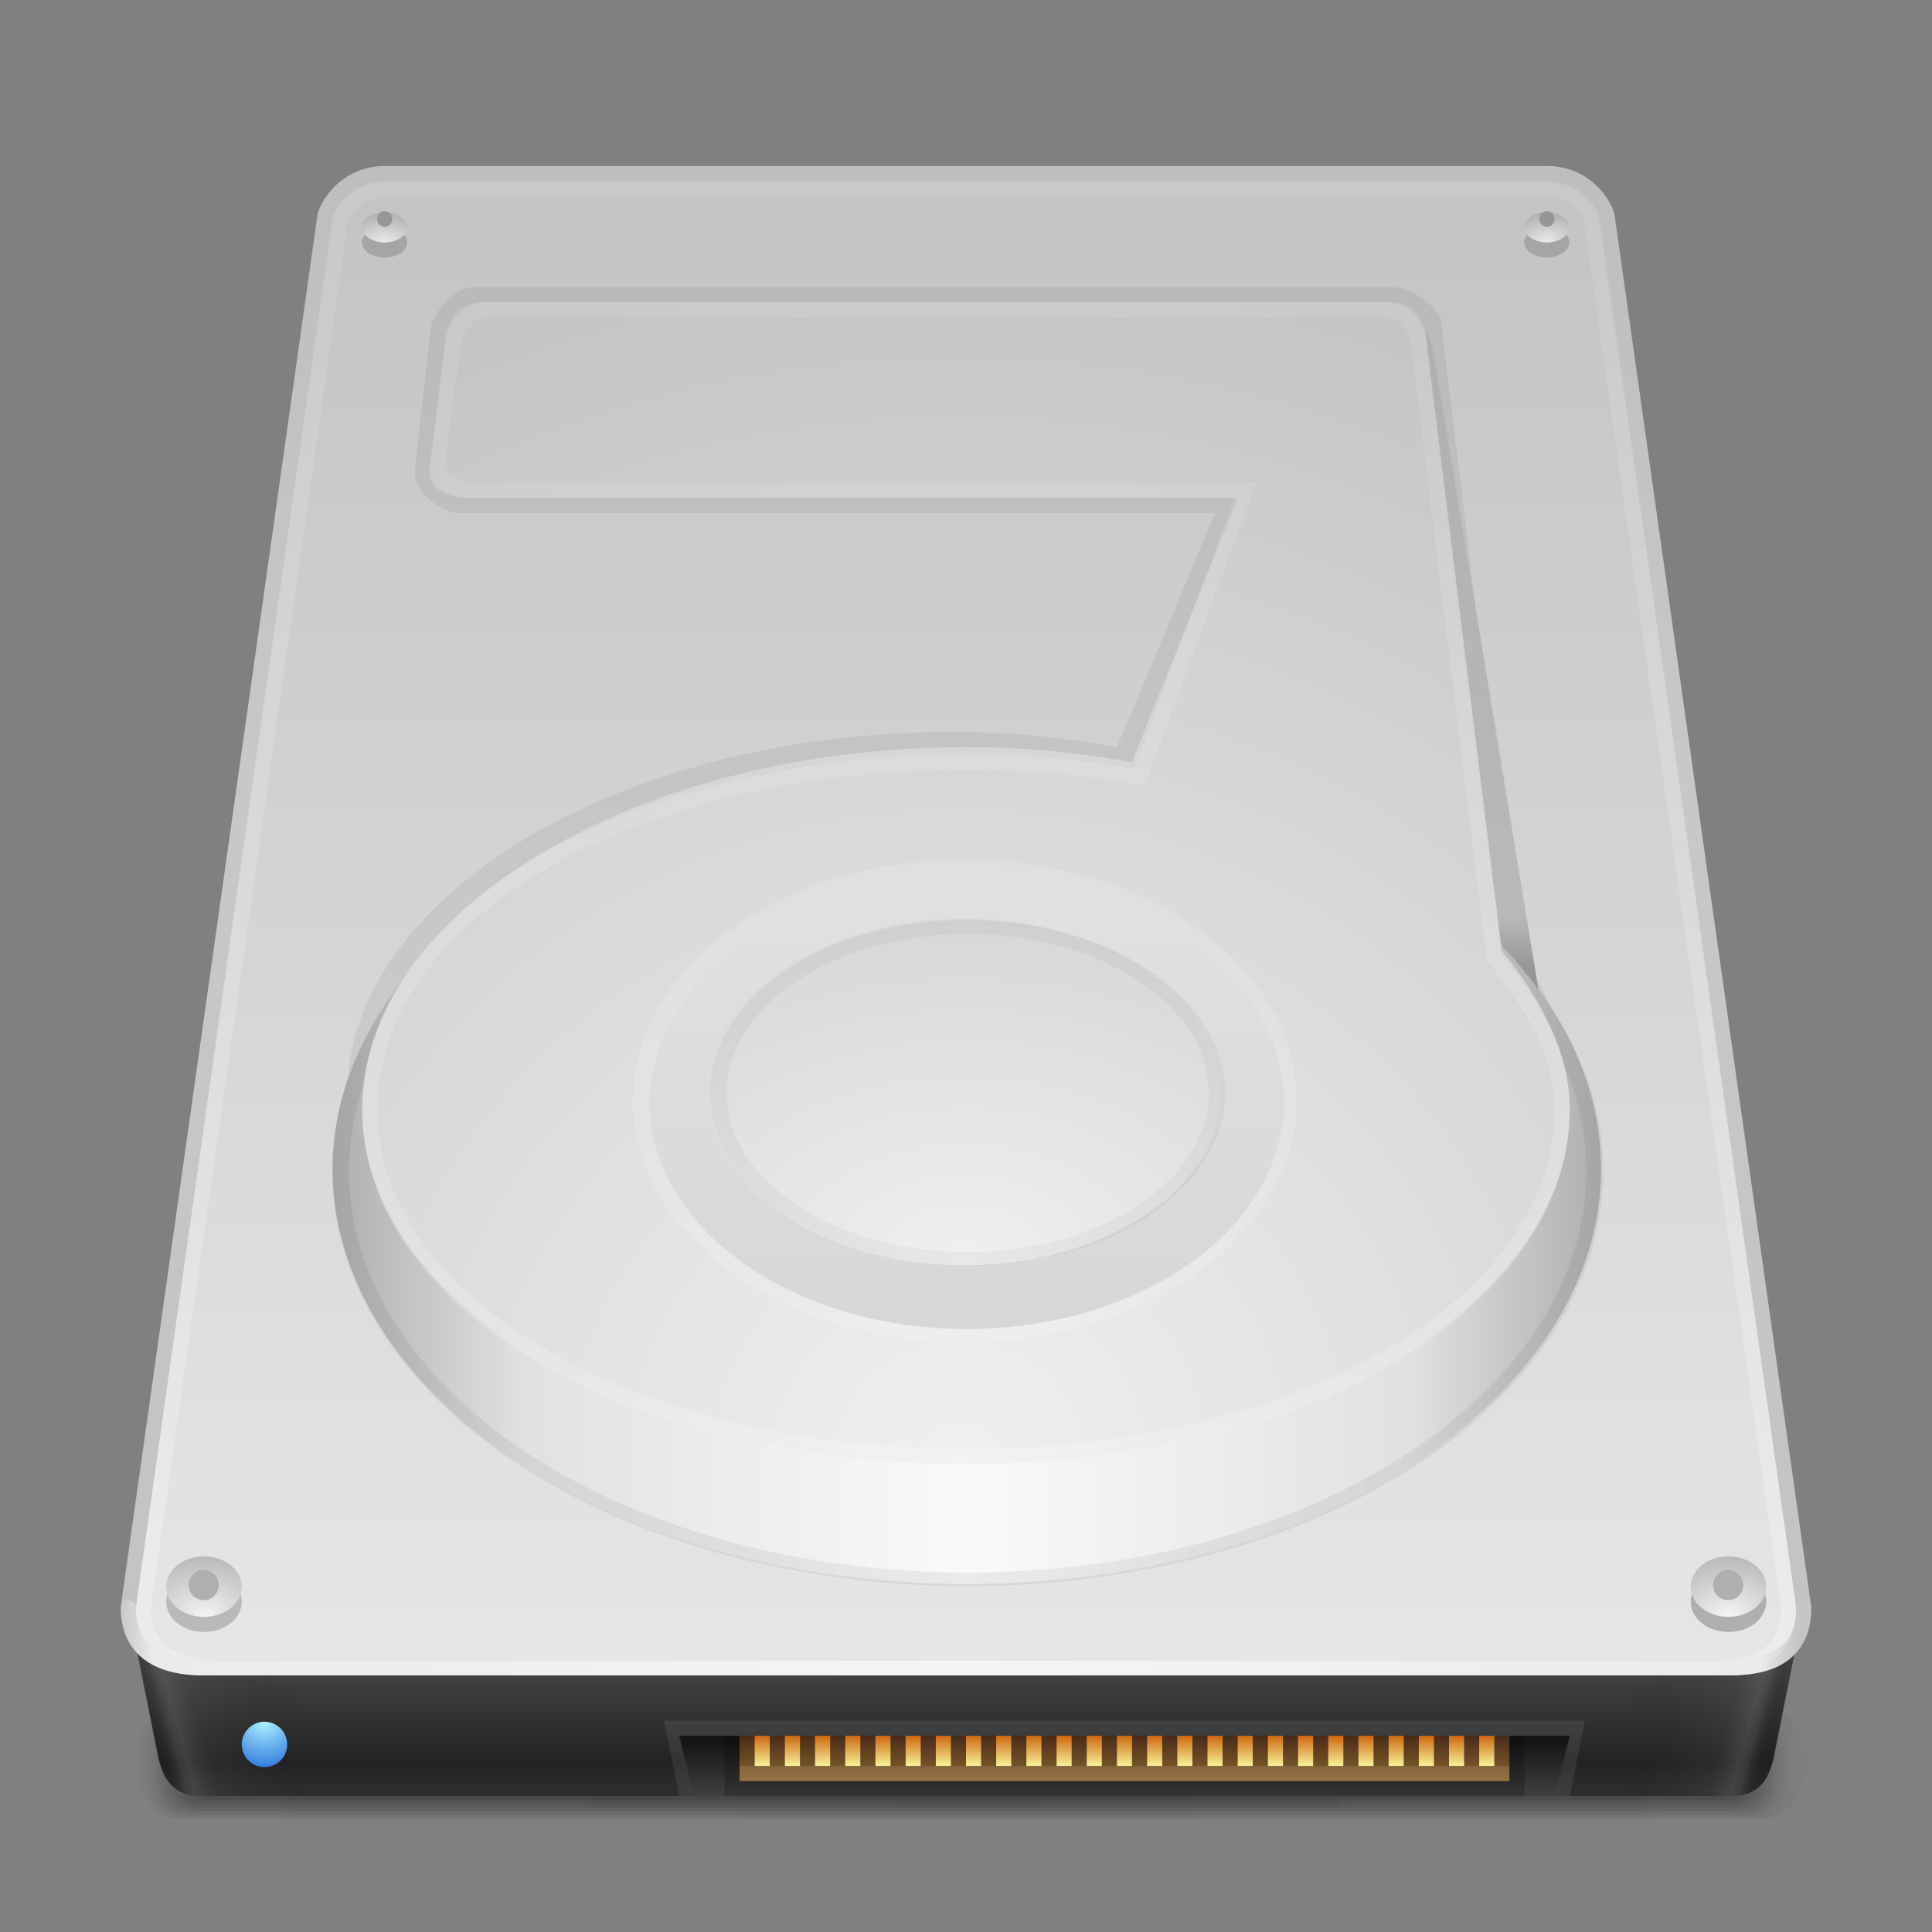 <?xml version="1.0" encoding="UTF-8" standalone="no"?>
<!-- Created with Inkscape (http://www.inkscape.org/) -->
<svg xmlns:rdf="http://www.w3.org/1999/02/22-rdf-syntax-ns#" xmlns="http://www.w3.org/2000/svg" height="128" width="128" version="1.1" xmlns:cc="http://creativecommons.org/ns#" xmlns:xlink="http://www.w3.org/1999/xlink" xmlns:dc="http://purl.org/dc/elements/1.1/">
 <rect width="100%" height="100%" fill="#808080" stroke="none"/>
 <title>Samée - 128px - HDD alt</title>
 <defs>
  <linearGradient id="floor-shadow-gradient">
   <stop stop-color="#000" stop-opacity="0.098" offset="0"/>
   <stop stop-color="#000" stop-opacity="0.078" offset="0.93"/>
   <stop stop-color="#000" stop-opacity="0" offset="1"/>
  </linearGradient>
  <linearGradient id="bottom-side-lights-gradient">
   <stop stop-color="#000" stop-opacity="0.098" offset="0"/>
   <stop stop-color="#555" stop-opacity="0.392" offset="0.1"/>
   <stop stop-color="#7d7d7d" stop-opacity="0.294" offset="0.16"/>
   <stop stop-color="#646464" stop-opacity="0.137" offset="0.3"/>
   <stop stop-color="#000" stop-opacity="0" offset="1"/>
  </linearGradient>
  <linearGradient id="linearGradient3622" x1="64" gradientUnits="userSpaceOnUse" y1="110.2" gradientTransform="matrix(0.996,0,0,0.995,0.912,-0.699)" x2="64" y2="120">
   <stop stop-color="#4b4b4b" offset="0"/>
   <stop stop-color="#232323" offset="0.8"/>
   <stop stop-color="#2d2d2d" offset="1"/>
  </linearGradient>
  <linearGradient id="linearGradient3656" x1="9.419" xlink:href="#bottom-side-lights-gradient" gradientUnits="userSpaceOnUse" y1="115.67" gradientTransform="matrix(0.996,0,0,0.995,0.661,-0.953)" x2="19.425" y2="112.99"/>
  <linearGradient id="linearGradient3686" x1="117.45" xlink:href="#bottom-side-lights-gradient" gradientUnits="userSpaceOnUse" y1="115.5" gradientTransform="matrix(0.996,0,0,0.995,0.661,-0.953)" x2="107.35" y2="112.79"/>
  <linearGradient id="linearGradient3982" x1="256" xlink:href="#floor-shadow-gradient" spreadMethod="reflect" gradientUnits="userSpaceOnUse" y1="88.5" gradientTransform="matrix(0.248,0,0,0.333,0.587,87.25)" x2="474" y2="88.5"/>
  <linearGradient id="linearGradient3988" x1="256" xlink:href="#floor-shadow-gradient" spreadMethod="reflect" gradientUnits="userSpaceOnUse" y1="88.5" gradientTransform="matrix(0.249,0,0,0.367,0.294,84.3)" x2="474" y2="88.5"/>
  <linearGradient id="linearGradient3992" x1="256" xlink:href="#floor-shadow-gradient" spreadMethod="reflect" gradientUnits="userSpaceOnUse" y1="88.5" gradientTransform="matrix(0.25,0,0,0.4,-6.7054545e-7,81.35)" x2="474" y2="88.5"/>
  <linearGradient id="linearGradient3996" x1="256" xlink:href="#floor-shadow-gradient" spreadMethod="reflect" gradientUnits="userSpaceOnUse" y1="88.5" gradientTransform="matrix(0.251,0,0,0.433,-0.294,78.4)" x2="474" y2="88.5"/>
  <linearGradient id="linearGradient4000" x1="256" xlink:href="#floor-shadow-gradient" spreadMethod="reflect" gradientUnits="userSpaceOnUse" y1="88.5" gradientTransform="matrix(0.252,0,0,0.467,-0.587,75.45)" x2="474" y2="88.5"/>
  <linearGradient id="linearGradient4004" x1="256" xlink:href="#floor-shadow-gradient" spreadMethod="reflect" gradientUnits="userSpaceOnUse" y1="88.5" gradientTransform="matrix(0.255,0,0,0.5,-0.924,72.5)" x2="474" y2="88.5"/>
  <linearGradient id="linearGradient3871" x1="83" gradientUnits="userSpaceOnUse" y1="12" gradientTransform="matrix(0.996,0,0,0.995,0.291,-1.033)" x2="83" y2="112.25">
   <stop stop-color="#c3c3c3" offset="0"/>
   <stop stop-color="#cdcdcd" offset="0.3"/>
   <stop stop-color="#e6e6e6" offset="1"/>
  </linearGradient>
  <linearGradient id="linearGradient3881" x1="145" gradientUnits="userSpaceOnUse" y1="53.39" gradientTransform="matrix(0.249,0,0,0.249,0.661,-1.287)" x2="145" y2="451.2">
   <stop stop-color="#FFF" stop-opacity="0.078" offset="0"/>
   <stop stop-color="#FFF" stop-opacity="0.255" offset="1"/>
  </linearGradient>
  <linearGradient id="linearGradient3897" x1="253.88" spreadMethod="reflect" gradientUnits="userSpaceOnUse" y1="443.25" gradientTransform="matrix(0.249,0,0,0.249,0.162,-1.277)" x2="479" y2="443.25">
   <stop stop-color="#f5f5f5" offset="0"/>
   <stop stop-color="#ebebeb" offset="0.95"/>
   <stop stop-color="#dcdcdc" stop-opacity="0" offset="1"/>
  </linearGradient>
  <radialGradient id="radialGradient3161" gradientUnits="userSpaceOnUse" cy="434.65" cx="50.353" gradientTransform="matrix(1.998,0,0,2.677,-50.213,-727.045)" r="4.419">
   <stop stop-color="#f5f5f5" offset="0"/>
   <stop stop-color="#b9b9b9" offset="1"/>
  </radialGradient>
  <radialGradient id="radialGradient4008" gradientUnits="userSpaceOnUse" cy="434.65" cx="50.353" gradientTransform="matrix(1.998,0,0,2.677,-50.213,-727.045)" r="4.419">
   <stop stop-color="#ebebeb" offset="0"/>
   <stop stop-color="#afafaf" offset="1"/>
  </radialGradient>
  <radialGradient id="radialGradient4044" gradientUnits="userSpaceOnUse" cy="456.5" cx="68.25" gradientTransform="matrix(2.626,0,0,2.179,-111.002,-536.376)" r="11.75">
   <stop stop-color="#aff3ff" offset="0"/>
   <stop stop-color="#0f5cd7" offset="1"/>
  </radialGradient>
  <linearGradient id="linearGradient4085" x1="260.5" spreadMethod="reflect" gradientUnits="userSpaceOnUse" y1="389" x2="356" y2="389">
   <stop stop-color="#fafafa" offset="0"/>
   <stop stop-color="#e1e1e1" offset="0.7"/>
   <stop stop-color="#afafaf" offset="1"/>
  </linearGradient>
  <linearGradient id="linearGradient4101" x1="385" gradientUnits="userSpaceOnUse" y1="82" gradientTransform="matrix(0.249,0,0,0.249,0.661,-1.452)" x2="385" y2="264">
   <stop stop-color="#afafaf" offset="0"/>
   <stop stop-color="#b9b9b9" offset="0.92"/>
   <stop stop-color="#969696" offset="1"/>
  </linearGradient>
  <linearGradient id="linearGradient4134" x1="198" gradientUnits="userSpaceOnUse" y1="82.5" gradientTransform="matrix(0.249,0,0,0.249,-0.052,-2.41)" x2="198" y2="392">
   <stop stop-color="#FFF" stop-opacity="0.078" offset="0"/>
   <stop stop-color="#FFF" stop-opacity="0.196" offset="1"/>
  </linearGradient>
  <radialGradient id="radialGradient4083" gradientUnits="userSpaceOnUse" cy="397" cx="256" gradientTransform="matrix(0.514,0,0,0.498,-68.009,-100.715)" r="160">
   <stop stop-color="#f0f0f0" offset="0"/>
   <stop stop-color="#c5c5c5" offset="1"/>
  </radialGradient>
  <linearGradient id="linearGradient4187" y2="341" gradientUnits="userSpaceOnUse" y1="259" x2="259.33" x1="259.33">
   <stop stop-color="#e1e1e1" offset="0"/>
   <stop stop-color="#d7d7d7" offset="1"/>
  </linearGradient>
  <radialGradient id="radialGradient4197" gradientUnits="userSpaceOnUse" cy="351" cx="231" gradientTransform="matrix(2,0,0,1.608,-231.085,-223.457)" r="51">
   <stop stop-color="#f0f0f0" offset="0"/>
   <stop stop-color="#d7d7d7" offset="1"/>
  </radialGradient>
  <linearGradient id="linearGradient4243" x1="377.01" gradientUnits="userSpaceOnUse" y1="463" gradientTransform="matrix(0.249,0,0,0.249,0.661,0.044)" x2="377.01" y2="478">
   <stop stop-color="#141414" offset="0"/>
   <stop stop-color="#414141" offset="1"/>
  </linearGradient>
  <linearGradient id="linearGradient4860" x1="272" gradientUnits="userSpaceOnUse" y1="463" gradientTransform="matrix(0.239,0,0,0.273,3.268,-11.273)" x2="272" y2="474">
   <stop stop-color="#4b2e19" offset="0"/>
   <stop stop-color="#8e6830" offset="1"/>
  </linearGradient>
  <linearGradient id="linearGradient3380" x1="195" gradientUnits="userSpaceOnUse" y1="463" gradientTransform="matrix(0.25,0,0,0.25,1.75,-0.75)" x2="195" y2="471">
   <stop stop-color="#cd680f" offset="0"/>
   <stop stop-color="#f8f298" offset="1"/>
  </linearGradient>
  <linearGradient id="linearGradient4192" y2="111" gradientUnits="userSpaceOnUse" y1="11" x2="70" x1="70">
   <stop stop-color="#bebebe" offset="0"/>
   <stop stop-color="#c8c8c8" offset="0.4"/>
   <stop stop-color="#c3c3c3" offset="1"/>
  </linearGradient>
 </defs>
 <rect fill-rule="evenodd" rx="3.111" ry="3.75" height="7.5" width="111" y="113" x="8.75" fill="url(#linearGradient4004)"/>
 <rect fill-rule="evenodd" rx="2.973" ry="3.5" height="7" width="110" y="113.25" x="9" fill="url(#linearGradient4000)"/>
 <rect fill-rule="evenodd" rx="2.849" ry="3.25" height="6.5" width="109.5" y="113.5" x="9.25" fill="url(#linearGradient3996)"/>
 <rect fill-rule="evenodd" rx="2.725" ry="3" height="6" width="109" y="113.75" x="9.5" fill="url(#linearGradient3992)"/>
 <rect fill-rule="evenodd" rx="2.601" ry="2.75" height="5.5" width="108.5" y="114" x="9.75" fill="url(#linearGradient3988)"/>
 <rect fill-rule="evenodd" rx="2.477" ry="2.5" height="5" width="108" y="114.25" x="10" fill="url(#linearGradient3982)"/>
 <path d="m9,109,1.5,7.5c0.327,1.219,0.771,2.5,3,2.5h101c2.264,0,2.663-1.244,3-2.5l1.5-7.5z" fill="url(#linearGradient3622)"/>
 <path d="m9,109,1.5,7.5c0.351,1.31,0.991,2.5,3,2.5h6.5v-10z" fill="url(#linearGradient3656)"/>
 <path d="m108,109,0,10,6.5,0c1.868,0,2.597-0.996,3-2.5l1.5-7.5z" fill="url(#linearGradient3686)"/>
 <path stroke="url(#linearGradient4192)" d="m8.5,106.5c0,3.149,2.506,4,5,4h101c2.768,0,5-0.854,5-4l-13-92c0-0.618-1.234-3-4-3h-77c-2.768,0-4,2.394-4,3z" fill="url(#linearGradient3871)"/>
 <path stroke="url(#linearGradient3881)" stroke-width="1" d="m9.5,106.5c0,3.149,2.506,4,5,4h99c2.768,0,5-0.854,5-4l-13-91.5c0-0.618-0.734-2.5-3.5-2.5h-76c-2.768,0-3.5,1.894-3.5,2.5z" fill="none"/>
 <path stroke-linejoin="round" d="m8.5,106.5c0,2.905,2.119,4,5,4h101c3.15,0,5-1.072,5-4" stroke="url(#linearGradient3897)" stroke-linecap="round" stroke-dasharray="none" stroke-miterlimit="4" stroke-width="1" fill="none"/>
 <path fill="#FFF" d="m45,119-1-5,61,0-1,5z" fill-opacity="0.078"/>
 <path d="m46,119-1-4,59,0-1,4z" fill="url(#linearGradient4243)"/>
 <rect fill-opacity="0.196" fill-rule="evenodd" rx="0" ry="0" height="4" width="53" y="115" x="48" fill="#000"/>
 <rect fill-rule="evenodd" rx="0" ry="0" height="3" width="51" y="115" x="49" fill="url(#linearGradient4860)"/>
 <path stroke-linejoin="miter" d="m49,117.5,51,0" stroke-opacity="0.098" stroke="#FFF" stroke-linecap="butt" stroke-width="1px" fill="none"/>
 <rect id="rect4261" fill-rule="evenodd" rx="0" ry="0" height="2" width="1" y="115" x="50" fill="url(#linearGradient3380)"/>
 <use xlink:href="#rect4261" transform="translate(2,0)" height="128" width="128" y="0" x="0"/>
 <use xlink:href="#rect4261" transform="translate(4,0)" height="128" width="128" y="0" x="0"/>
 <use xlink:href="#rect4261" transform="translate(6,0)" height="128" width="128" y="0" x="0"/>
 <use xlink:href="#rect4261" transform="translate(8,0)" height="128" width="128" y="0" x="0"/>
 <use xlink:href="#rect4261" transform="translate(10,0)" height="128" width="128" y="0" x="0"/>
 <use xlink:href="#rect4261" transform="translate(12,0)" height="128" width="128" y="0" x="0"/>
 <use xlink:href="#rect4261" transform="translate(14,0)" height="128" width="128" y="0" x="0"/>
 <use xlink:href="#rect4261" transform="translate(16,0)" height="128" width="128" y="0" x="0"/>
 <use xlink:href="#rect4261" transform="translate(18,0)" height="128" width="128" y="0" x="0"/>
 <use xlink:href="#rect4261" transform="translate(20,0)" height="128" width="128" y="0" x="0"/>
 <use xlink:href="#rect4261" transform="translate(22,0)" height="128" width="128" y="0" x="0"/>
 <use xlink:href="#rect4261" transform="translate(24,0)" height="128" width="128" y="0" x="0"/>
 <use xlink:href="#rect4261" transform="translate(26,0)" height="128" width="128" y="0" x="0"/>
 <use xlink:href="#rect4261" transform="translate(28,0)" height="128" width="128" y="0" x="0"/>
 <use xlink:href="#rect4261" transform="translate(30,0)" height="128" width="128" y="0" x="0"/>
 <use xlink:href="#rect4261" transform="translate(32,0)" height="128" width="128" y="0" x="0"/>
 <use xlink:href="#rect4261" transform="translate(34,0)" height="128" width="128" y="0" x="0"/>
 <use xlink:href="#rect4261" transform="translate(36,0)" height="128" width="128" y="0" x="0"/>
 <use xlink:href="#rect4261" transform="translate(38,0)" height="128" width="128" y="0" x="0"/>
 <use xlink:href="#rect4261" transform="translate(40,0)" height="128" width="128" y="0" x="0"/>
 <use xlink:href="#rect4261" transform="translate(42,0)" height="128" width="128" y="0" x="0"/>
 <use xlink:href="#rect4261" transform="translate(44,0)" height="128" width="128" y="0" x="0"/>
 <use xlink:href="#rect4261" transform="translate(46,0)" height="128" width="128" y="0" x="0"/>
 <use xlink:href="#rect4261" transform="translate(48,0)" height="128" width="128" y="0" x="0"/>
 <path fill="#000" d="m28.5,22-1,9c-0.337,1.258,1.569,3,3,3h50l-6.5,15.5c-3.653-0.656-6.987-1-11-1-21.993,0-40,10.943-40,24s19.007,24.5,41,24.5,40-10.443,40-23.5c0-3.721-0.92-7.368-3.5-10.5l-5-41.5c0-0.909-1.676-2.5-3.5-2.5h-60.5c-1.743,0-3,2.175-3,3z" fill-opacity="0.059"/>
 <path d="M102,66,95,23.5c-0.196-1.487-1.404-3.5-4-3.5l8,43z" fill="url(#linearGradient4101)"/>
 <path transform="matrix(0.44,0,0,0.357,-50.565,-33.929)" fill="url(#linearGradient4085)" d="m356,312a95.5,77,0,1,1,-191,0,95.5,77,0,1,1,191,0z" fill-rule="evenodd"/>
 <path d="m356,312a95.5,77,0,1,1,-191,0,95.5,77,0,1,1,191,0z" stroke-opacity="0.059" transform="matrix(0.435,0,0,0.351,-49.202,-31.903)" stroke="#000" stroke-miterlimit="4" stroke-dasharray="none" stroke-width="2.562" fill="none"/>
 <path d="m29.5,22.5-1,8.5c-0.337,1.258,1.069,2,2.5,2h51l-7,17.5c-3.653-0.656-6.987-1-11-1-21.993,0-40,10.943-40,24s18.007,23.5,40,23.5,40-10.443,40-23.5c0-3.721-1.92-7.368-4.5-10.5l-5-40.5c0-0.909-0.676-2.5-2.5-2.5h-60c-1.743,0-2.5,1.675-2.5,2.5z" fill="url(#radialGradient4083)"/>
 <path stroke="url(#linearGradient4134)" stroke-width="1" d="m30,23-1,7.5c-0.337,1.258,1.069,2,2.5,2h51l-7,19c-3.653-0.656-7.487-1-11.5-1-21.993,0-39.5,9.943-39.5,23s17.507,23,39.5,23,39.5-9.943,39.5-23c0-3.721-1.92-6.868-4.5-10l-5-40.5c0-0.909-0.676-2.5-2.5-2.5h-59c-1.743,0-2.5,1.675-2.5,2.5z" fill="none"/>
 <path d="m282,300a51,41,0,1,1,-102,0,51,41,0,1,1,102,0z" fill-opacity="0.137" fill-rule="evenodd" transform="matrix(0.431,0,0,0.39,-35.647,-44.073)" fill="#FFF"/>
 <path transform="matrix(0.412,0,0,0.366,-31.118,-36.756)" fill="url(#linearGradient4187)" d="m282,300a51,41,0,1,1,-102,0,51,41,0,1,1,102,0z" fill-rule="evenodd"/>
 <path transform="matrix(0.333,0,0,0.28,-13,-11.646)" fill="url(#radialGradient4197)" d="m282,300a51,41,0,1,1,-102,0,51,41,0,1,1,102,0z" fill-rule="evenodd"/>
 <path d="m282,300a51,41,0,1,1,-102,0,51,41,0,1,1,102,0z" stroke-opacity="0.039" transform="matrix(0.324,0,0,0.268,-10.735,-7.988)" stroke="#000" stroke-miterlimit="4" stroke-dasharray="none" stroke-width="3.394" fill="none"/>
 <path transform="matrix(0.128,0,0,0.154,8.787,43.461)" fill="url(#radialGradient4044)" d="m80,468.25a11.75,9.75,0,1,1,-23.5,0,11.75,9.75,0,1,1,23.5,0z" fill-rule="evenodd"/>
 <path transform="matrix(0.566,0,0,0.338,-15,-39.421)" fill="#b9b9b9" d="m54.801,430.59a4.419,5.922,0,1,1,-8.839,0,4.419,5.922,0,1,1,8.839,0z" fill-rule="evenodd"/>
 <path transform="matrix(0.566,0,0,0.338,-15,-40.421)" fill="url(#radialGradient3161)" d="m54.801,430.59a4.419,5.922,0,1,1,-8.839,0,4.419,5.922,0,1,1,8.839,0z" fill-rule="evenodd"/>
 <path transform="matrix(0.929,0,0,0.766,0.961,24.199)" fill="#afafaf" d="m14.571,105.5a1.076,1.306,0,1,1,-2.152,0,1.076,1.306,0,1,1,2.152,0z" fill-rule="evenodd"/>
 <path transform="matrix(0.566,0,0,0.338,86,-39.421)" fill="#afafaf" d="m54.801,430.59a4.419,5.922,0,1,1,-8.839,0,4.419,5.922,0,1,1,8.839,0z" fill-rule="evenodd"/>
 <path transform="matrix(0.566,0,0,0.338,86,-40.421)" fill="url(#radialGradient3161)" d="m54.801,430.59a4.419,5.922,0,1,1,-8.839,0,4.419,5.922,0,1,1,8.839,0z" fill-rule="evenodd"/>
 <path transform="matrix(0.929,0,0,0.766,101.961,24.199)" fill="#afafaf" d="m14.571,105.5a1.076,1.306,0,1,1,-2.152,0,1.076,1.306,0,1,1,2.152,0z" fill-rule="evenodd"/>
 <path transform="matrix(0.339,0,0,0.169,8.4,-56.711)" fill="#a5a5a5" d="m54.801,430.59a4.419,5.922,0,1,1,-8.839,0,4.419,5.922,0,1,1,8.839,0z" fill-rule="evenodd"/>
 <path transform="matrix(0.339,0,0,0.169,8.4,-57.711)" fill="url(#radialGradient4008)" d="m54.801,430.59a4.419,5.922,0,1,1,-8.839,0,4.419,5.922,0,1,1,8.839,0z" fill-rule="evenodd"/>
 <path transform="matrix(0.598,0,0,0.771,9.396,3.153)" fill="#969696" d="m27.75,14.726a0.836,0.649,0,1,1,-1.671,0,0.836,0.649,0,1,1,1.671,0z" fill-rule="evenodd"/>
 <path transform="matrix(0.339,0,0,0.169,85.4,-56.711)" fill="#a5a5a5" d="m54.801,430.59a4.419,5.922,0,1,1,-8.839,0,4.419,5.922,0,1,1,8.839,0z" fill-rule="evenodd"/>
 <path transform="matrix(0.339,0,0,0.169,85.4,-57.711)" fill="url(#radialGradient4008)" d="m54.801,430.59a4.419,5.922,0,1,1,-8.839,0,4.419,5.922,0,1,1,8.839,0z" fill-rule="evenodd"/>
 <path transform="matrix(0.598,0,0,0.771,86.396,3.153)" fill="#969696" d="m27.75,14.726a0.836,0.649,0,1,1,-1.671,0,0.836,0.649,0,1,1,1.671,0z" fill-rule="evenodd"/>
</svg>
